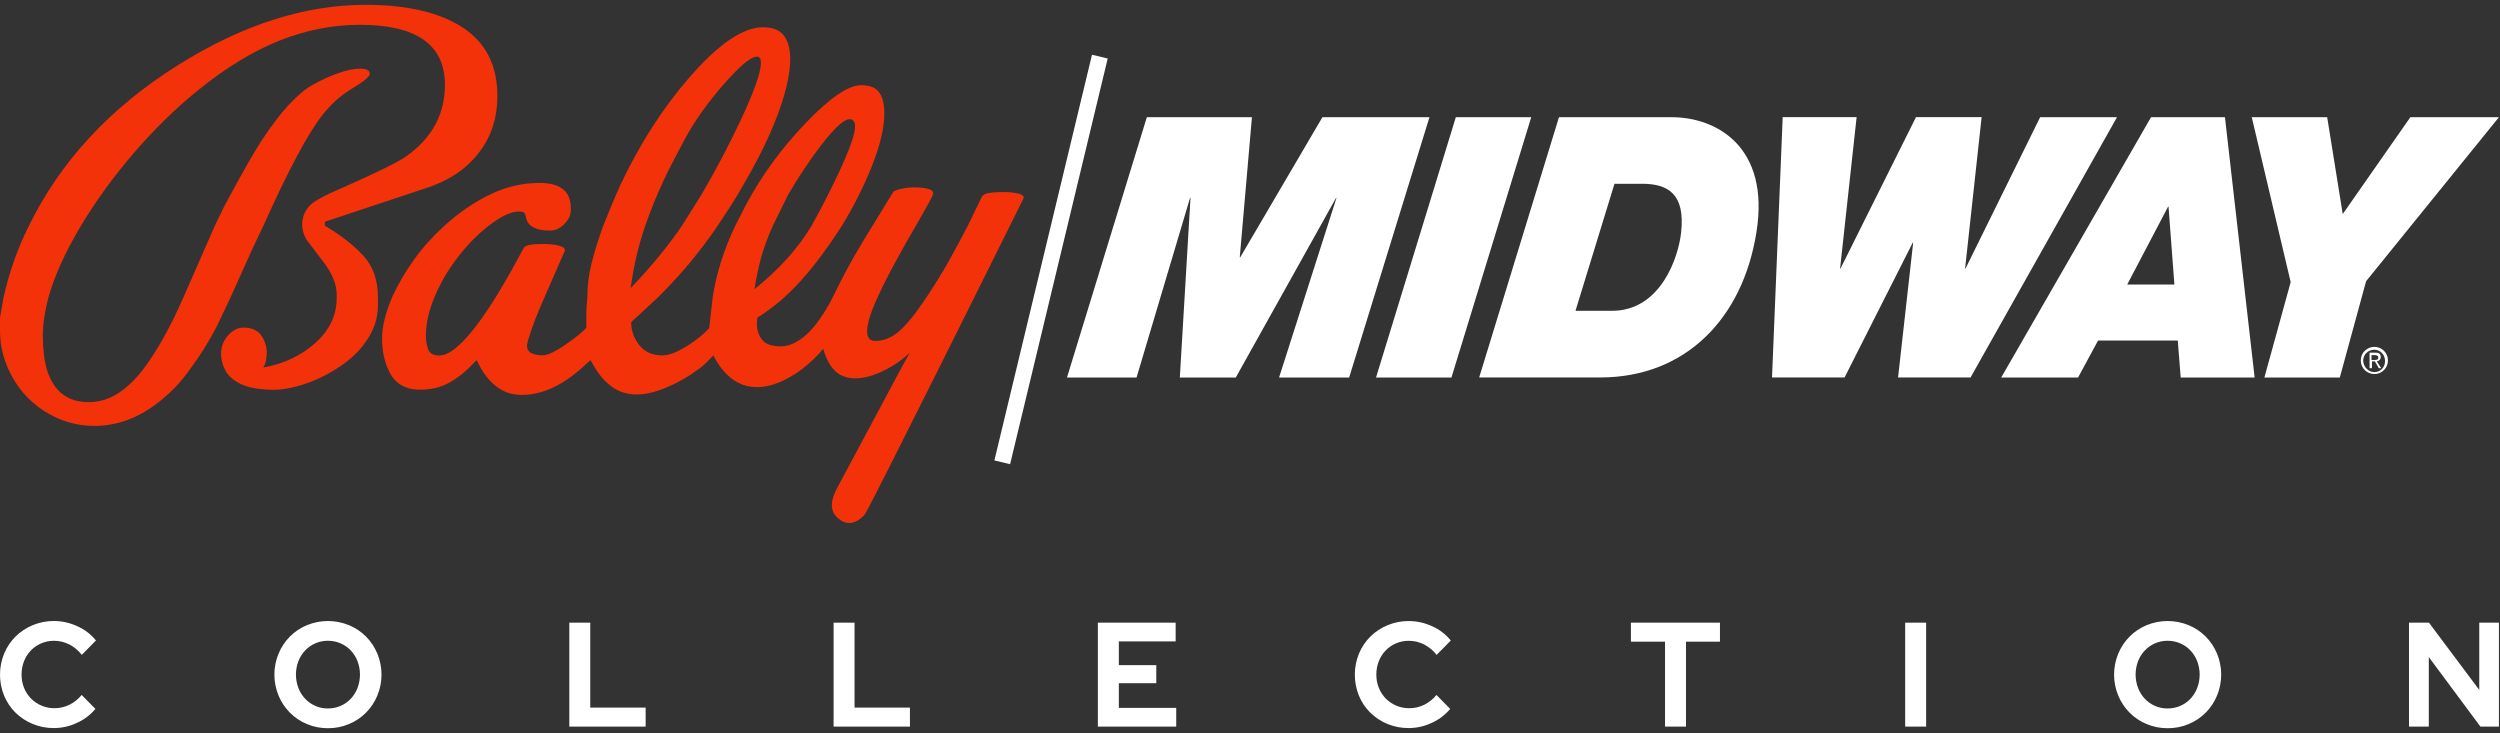<svg width="450" height="132" viewBox="0 0 450 132" fill="none" xmlns="http://www.w3.org/2000/svg">
<rect x="0" y="0" width="450" height="132" fill="#333333" stroke="none"/>
<path d="M122.748 40.637C120.335 44.198 117.254 47.946 113.517 51.87C114.056 47.888 114.935 44.139 116.141 40.637C117.102 37.861 118.226 35.108 119.491 32.391C120.218 30.833 121.459 28.408 123.205 25.151C124.95 21.895 127.293 18.58 130.221 15.23C133.149 11.88 135.153 10.193 136.242 10.193C136.722 10.193 136.968 10.556 136.968 11.282C136.968 13.04 135.726 16.53 133.255 21.79C131.076 26.381 128.757 30.786 126.274 35.014L122.748 40.637ZM146.128 40.567C144.863 42.675 143.376 44.678 141.689 46.541C140.002 48.415 138.034 50.254 135.797 52.069C136.218 49.539 136.675 47.454 137.156 45.826C137.636 44.198 138.304 42.441 139.147 40.567L141.864 35.038C143.856 31.652 145.882 28.63 147.932 25.971C150.287 22.949 151.95 21.45 152.91 21.45C153.578 21.45 153.906 21.907 153.906 22.809C153.906 23.957 153.18 26.159 151.739 29.427C150.591 31.969 149.326 34.557 147.932 37.217L146.128 40.567ZM181.785 40.637L184.174 35.834C184.409 35.413 184.174 35.096 183.448 34.886C182.722 34.675 181.761 34.569 180.555 34.569C179.711 34.569 178.915 34.616 178.189 34.71C177.462 34.803 176.982 35.026 176.748 35.389L174.206 40.637C173.117 42.745 171.969 44.877 170.774 47.021C169.567 49.164 168.232 51.32 166.78 53.499C164.73 56.579 163.031 58.653 161.707 59.742C160.384 60.831 158.99 61.37 157.537 61.37C156.577 61.37 156.085 60.796 156.085 59.648C156.085 58.266 156.717 56.204 157.983 53.487C158.767 51.73 159.88 49.528 161.333 46.869C162.539 44.631 163.722 42.558 164.87 40.614C165.772 39.044 166.557 37.662 167.225 36.443C167.588 35.776 167.799 35.354 167.857 35.178C168.103 34.639 167.881 34.253 167.225 34.042C166.557 33.831 165.655 33.726 164.507 33.726C163.781 33.726 163.019 33.82 162.199 33.995C161.379 34.183 160.923 34.358 160.794 34.534L157.081 40.602C155.874 42.535 154.785 44.35 153.812 46.037C152.606 48.157 151.493 50.266 150.462 52.374L149.924 53.463C148.295 56.603 146.691 58.863 145.121 60.257C143.551 61.64 142.04 62.342 140.588 62.342C138.959 62.342 137.823 61.956 137.191 61.171C136.558 60.386 136.242 59.414 136.242 58.266C136.242 57.786 136.277 57.423 136.336 57.177C138.151 56.029 139.779 54.787 141.232 53.463C143.048 51.835 144.945 49.75 146.937 47.208C148.506 45.158 150.052 42.956 151.563 40.602C153.672 37.158 155.476 33.585 156.952 29.872C158.428 26.159 159.177 22.996 159.177 20.407C159.177 18.721 158.861 17.444 158.229 16.6C157.596 15.757 156.518 15.335 155.007 15.335C152.711 15.335 149.385 17.596 145.039 22.129C140.693 26.663 137.097 31.582 134.262 36.889L132.365 40.602C130.315 44.889 128.956 49.176 128.288 53.475L127.656 59.086C126.625 60.175 125.36 61.206 123.849 62.167C121.975 63.373 120.44 63.971 119.234 63.971C117.43 63.971 116.036 63.35 115.064 62.108C114.091 60.867 113.611 59.496 113.611 57.985L118.507 53.463C120.745 51.226 122.689 49.094 124.352 47.08C126.016 45.053 127.632 42.898 129.202 40.602C130.162 39.161 130.971 37.931 131.603 36.935C132.236 35.94 132.892 34.874 133.548 33.726C135.902 29.743 137.8 25.995 139.252 22.492C141.244 17.666 142.239 13.707 142.239 10.626C142.239 8.823 141.864 7.417 141.103 6.41C140.353 5.414 139.1 4.91 137.343 4.91C133.723 4.91 129.284 7.944 124.025 14.012C119.245 19.541 115.146 25.936 111.702 33.222C111.093 34.557 110.542 35.846 110.027 37.088C109.511 38.329 109.019 39.559 108.527 40.778C107.625 43.331 106.923 45.592 106.442 47.56C105.962 49.528 105.716 51.578 105.716 53.709C105.599 54.682 105.54 55.572 105.54 56.392V58.981C105.06 59.613 103.842 60.597 101.921 61.944C99.988 63.291 98.571 63.959 97.669 63.959C96.825 63.959 96.146 63.818 95.63 63.549C95.115 63.279 94.857 62.834 94.857 62.237C94.857 62.061 94.916 61.733 95.045 61.241C95.525 59.672 95.982 58.371 96.404 57.341C96.65 56.673 97.188 55.373 98.032 53.44L101.651 45.182C101.78 44.76 101.441 44.444 100.656 44.233C99.871 44.022 98.875 43.917 97.669 43.917C95.736 43.917 94.611 44.128 94.319 44.561C93.78 45.58 93.018 46.962 92.058 48.684C91.097 50.418 90.16 51.999 89.258 53.452C87.384 56.486 85.662 58.875 84.093 60.632C82.101 62.87 80.438 63.994 79.114 63.994C78.025 63.994 77.357 63.631 77.076 62.905C76.807 62.178 76.666 61.347 76.666 60.374C76.666 58.208 77.193 55.888 78.247 53.381C79.302 50.886 80.684 48.52 82.406 46.295C84.128 44.069 85.955 42.207 87.888 40.696C90.125 38.95 91.964 38.072 93.405 38.072C93.71 38.072 93.967 38.107 94.178 38.165C94.389 38.224 94.553 38.552 94.67 39.126C94.787 39.712 95.033 40.168 95.396 40.496C95.759 40.813 96.228 41.07 96.802 41.246C97.376 41.422 98.172 41.504 99.203 41.504C99.988 41.445 100.679 41.141 101.288 40.602C102.378 39.641 102.858 38.587 102.741 37.439C102.741 34.429 100.867 32.929 97.118 32.929C94.037 32.929 91.074 33.62 88.204 35.014C85.334 36.397 82.605 38.271 80.004 40.625C77.884 42.558 76.057 44.596 74.522 46.74C72.988 48.883 71.664 51.132 70.587 53.487C69.38 56.38 68.771 58.828 68.771 60.82C68.771 62.998 69.134 64.861 69.849 66.43C70.868 68.902 72.789 70.144 75.612 70.144C77.24 70.144 78.704 69.863 80.028 69.289C81.352 68.715 82.734 67.778 84.174 66.454L85.791 64.826L86.611 66.372C87.454 67.824 88.485 68.972 89.692 69.816C90.898 70.659 92.316 71.081 93.955 71.081C97.458 71.081 100.995 69.511 104.568 66.372L106.29 64.826L107.192 66.372C108.094 67.824 109.16 68.961 110.366 69.769C111.573 70.589 112.99 70.999 114.63 70.999C116.258 70.999 118.086 70.554 120.112 69.687C122.139 68.82 124.001 67.742 125.688 66.466C126.168 66.161 126.648 65.763 127.14 65.271C127.621 64.779 128.042 64.346 128.405 63.982C128.944 65.013 129.495 65.856 130.034 66.513C131.732 68.621 133.805 69.687 136.289 69.687C137.554 69.687 138.866 69.406 140.236 68.832C141.595 68.258 142.942 67.496 144.266 66.524C145.894 65.259 147.194 64.006 148.166 62.788C148.647 64.392 149.256 65.599 149.982 66.419C150.954 67.543 152.278 68.106 153.976 68.106C155.605 68.106 157.514 67.543 159.693 66.407C161.262 65.575 162.621 64.603 163.769 63.467L162.129 66.442L150.767 87.691C150.076 88.921 149.736 90.01 149.736 90.959C149.736 92.142 150.333 93.079 151.552 93.782C151.973 94.016 152.395 94.145 152.817 94.145C153.777 94.145 154.714 93.641 155.628 92.646C156.354 91.873 181.785 40.637 181.785 40.637Z" fill="#F33209"/>
<path d="M65.398 46.023C63.641 44.126 61.333 42.322 58.486 40.635V39.909C64.613 37.871 70.727 35.844 76.842 33.806C79.454 32.939 81.961 31.674 84.011 29.835C87.689 26.532 89.528 22.338 89.528 17.266C89.528 11.773 87.443 7.673 83.273 4.944C79.091 2.226 73.257 0.867 65.761 0.867C54.82 0.867 43.563 4.487 32.014 11.738C19.796 19.41 10.847 29.074 5.166 40.729C4.135 42.779 3.245 44.899 2.483 47.066C1.734 49.233 1.113 51.412 0.633 53.579L0 57.198V59.459C0 61.931 0.515 64.285 1.546 66.522C2.94 69.603 5.037 72.063 7.836 73.902C10.648 75.741 13.705 76.666 17.032 76.666C19.328 76.666 21.577 76.198 23.791 75.261C25.993 74.324 28.183 72.86 30.362 70.856C31.756 69.591 33.021 68.127 34.169 66.499C35.984 64.074 37.613 61.474 39.065 58.674C39.428 57.889 40.236 56.156 41.513 53.497L45.426 44.805L47.417 40.623C51.892 30.632 55.441 23.978 58.065 20.663C59.552 18.801 61.169 17.313 62.903 16.236C65.409 14.736 66.627 13.741 66.569 13.26C66.51 12.663 65.936 12.358 64.859 12.358C63.711 12.358 62.375 12.628 60.853 13.178C59.318 13.717 57.795 14.42 56.296 15.252C53.532 16.821 50.463 20.16 47.101 25.279C45.719 27.387 43.458 31.358 40.33 37.203L38.714 40.541L33.033 53.485C30.666 58.885 28.253 63.208 25.77 66.487C24.259 68.432 22.701 69.896 21.096 70.892C19.492 71.887 17.781 72.391 15.966 72.391C12.159 72.391 9.64 70.435 8.434 66.511C7.942 64.765 7.708 62.715 7.708 60.361C7.708 58.381 8.047 56.121 8.703 53.579C9.793 49.713 11.69 45.496 14.408 40.916C17.125 36.336 20.358 31.873 24.095 27.528C27.843 23.194 31.732 19.387 35.785 16.13C40.799 12.089 45.672 9.137 50.416 7.263C55.16 5.389 59.939 4.463 64.777 4.463C74.979 4.463 80.087 8.059 80.087 15.263C80.087 20.546 77.779 24.833 73.152 28.113C71.653 29.203 67.354 31.299 60.267 34.404C58.791 35.036 57.549 35.692 56.554 36.348C54.188 37.894 53.696 41.186 55.406 43.447C56.39 44.758 57.374 46.047 58.358 47.335C59.857 49.339 60.607 51.248 60.607 53.075V53.626C60.607 56.718 59.33 59.424 56.776 61.72C54.223 64.016 51.095 65.492 47.394 66.159C47.815 65.492 48.026 64.496 48.026 63.172C47.909 62.024 47.558 61.076 46.984 60.314C46.41 59.565 45.578 59.119 44.5 59.002C43.235 58.815 42.134 59.225 41.197 60.209C40.26 61.204 39.791 62.352 39.791 63.676C39.791 64.695 40.049 65.703 40.565 66.686C41.08 67.67 42.029 68.502 43.423 69.158C44.817 69.814 46.808 70.154 49.42 70.154C50.873 70.154 52.594 69.837 54.597 69.205C56.589 68.572 58.498 67.682 60.314 66.534C62.668 65.082 64.496 63.453 65.761 61.638C67.272 59.529 68.033 57.316 68.033 55.02V53.579C68.033 50.44 67.155 47.921 65.398 46.023Z" fill="#F33209"/>
<path d="M197.973 10.191L180.403 83.215" stroke="white" stroke-width="2.908" stroke-miterlimit="10"/>
<path d="M206.43 21.098H225.348L223.157 46.317H223.239L238.034 21.098H257.303L242.848 67.952H230.233L240.564 35.634H240.482L222.443 67.952H212.369L214.29 35.634H214.208L204.58 67.952H192.058L206.43 21.098Z" fill="white"/>
<path d="M262.047 21.098H275.623L261.262 67.952H247.686L262.047 21.098Z" fill="white"/>
<path d="M280.613 21.098H300.925C308.984 21.098 318.612 26.439 316.164 41.761C313.716 57.352 303.373 67.941 288.051 67.941H266.252L280.613 21.098ZM283.588 55.946H290.16C299.004 55.946 302.155 46.142 302.6 41.843C303.385 34.838 300.152 33.081 295.595 33.081H290.605L283.588 55.946Z" fill="white"/>
<path d="M354.702 67.941H341.653L344.371 43.682H344.289L332.025 67.941H318.964L320.885 21.086H334.192L331.216 48.32H331.298L344.875 21.086H356.694L353.718 48.32H353.8L367.224 21.098H381.058L354.702 67.941Z" fill="white"/>
<path d="M387.184 21.098H400.491L405.833 67.952H392.526L391.999 61.299H377.649L374.053 67.952H360.219L387.184 21.098ZM382.897 51.214H391.39L390.335 37.204H390.253L382.897 51.214Z" fill="white"/>
<path d="M412.322 50.78L405.317 21.098H418.893L421.693 38.528L433.863 21.098H449.806L425.898 50.616L421.166 67.952H407.59L412.322 50.78Z" fill="white"/>
<path d="M424.938 64.882C424.938 63.476 426.074 62.434 427.386 62.434C428.698 62.434 429.834 63.488 429.834 64.882C429.834 66.287 428.698 67.33 427.386 67.33C426.074 67.33 424.938 66.276 424.938 64.882ZM427.386 66.978C428.522 66.978 429.307 66.1 429.307 64.964C429.307 63.828 428.428 62.949 427.386 62.949C426.25 62.949 425.371 63.828 425.371 64.964C425.465 66.1 426.332 66.978 427.386 66.978ZM426.952 66.276H426.519V63.476H427.573C428.276 63.476 428.534 63.734 428.534 64.261C428.534 64.788 428.182 64.964 427.831 65.046L428.616 66.276H428.182L427.48 65.046H426.952V66.276ZM427.386 64.788C427.737 64.788 428.089 64.788 428.089 64.355C428.089 64.003 427.737 63.921 427.48 63.921H426.871V64.8H427.386V64.788Z" fill="white"/>
<path d="M9.706 131.05C11.14 131.048 12.556 130.729 13.856 130.115C15.135 129.542 16.269 128.684 17.174 127.604V127.604L14.702 125.091C14.095 125.832 13.342 126.435 12.491 126.86C11.655 127.271 10.738 127.481 9.81 127.475C9.027 127.483 8.25 127.334 7.524 127.036C6.799 126.738 6.138 126.297 5.581 125.738C5.045 125.191 4.622 124.541 4.335 123.827C4.028 123.069 3.874 122.255 3.881 121.436C3.872 120.608 4.022 119.786 4.323 119.016C4.603 118.3 5.019 117.647 5.547 117.093C6.075 116.543 6.708 116.106 7.407 115.81C8.135 115.496 8.918 115.337 9.709 115.342C10.663 115.338 11.605 115.56 12.459 115.99C13.343 116.44 14.116 117.084 14.723 117.875V117.875L17.274 115.283C16.377 114.178 15.236 113.304 13.943 112.731C12.615 112.108 11.169 111.784 9.706 111.781C8.398 111.773 7.103 112.027 5.893 112.53C4.747 113.001 3.701 113.691 2.81 114.562C1.932 115.434 1.233 116.474 0.754 117.622C0.259 118.826 0.002 120.118 1.34874e-05 121.422C-0.002 122.727 0.25 124.019 0.742 125.225C1.215 126.369 1.909 127.405 2.784 128.272C3.675 129.143 4.722 129.832 5.868 130.304C7.086 130.808 8.39 131.062 9.706 131.05V131.05ZM59.019 131.078C60.322 131.088 61.613 130.834 62.818 130.33C63.959 129.86 64.997 129.166 65.872 128.288C66.748 127.41 67.443 126.364 67.919 125.212C68.417 124.015 68.673 122.73 68.673 121.431C68.673 120.131 68.417 118.846 67.919 117.649C67.443 116.497 66.748 115.451 65.872 114.573C64.997 113.694 63.959 113.001 62.818 112.531C60.389 111.534 57.673 111.534 55.245 112.531C54.103 113.001 53.065 113.694 52.19 114.573C51.314 115.451 50.619 116.497 50.143 117.649C49.646 118.846 49.389 120.132 49.389 121.431C49.389 122.73 49.646 124.015 50.143 125.212C50.619 126.364 51.315 127.41 52.19 128.288C53.065 129.166 54.104 129.86 55.245 130.33C56.441 130.832 57.725 131.086 59.02 131.077L59.019 131.078ZM59.019 127.524C58.254 127.531 57.496 127.379 56.792 127.078C56.087 126.777 55.45 126.333 54.921 125.773C54.398 125.213 53.987 124.555 53.711 123.836C53.121 122.283 53.121 120.564 53.711 119.011C53.99 118.298 54.4 117.645 54.921 117.088C55.45 116.528 56.087 116.084 56.792 115.783C57.496 115.482 58.254 115.33 59.019 115.337C59.806 115.331 60.585 115.49 61.309 115.805C62 116.102 62.624 116.538 63.143 117.088C63.663 117.645 64.074 118.298 64.353 119.011C64.943 120.564 64.943 122.283 64.353 123.836C64.076 124.555 63.665 125.213 63.143 125.773C62.624 126.323 62 126.759 61.309 127.056C60.586 127.37 59.806 127.529 59.02 127.523L59.019 127.524ZM116.216 130.785V127.365H106.248V112.076H102.478V130.783L116.216 130.785ZM163.787 130.785V127.365H153.819V112.076H150.047V130.783L163.787 130.785ZM211.721 130.785V127.418H201.391V122.98H208.131V119.719H201.391V115.447H211.618V112.08H197.615V130.786L211.721 130.785ZM253.567 131.052C255.001 131.05 256.417 130.731 257.717 130.116C258.996 129.543 260.13 128.685 261.035 127.605V127.605L258.562 125.093C257.956 125.834 257.202 126.437 256.35 126.863C255.515 127.273 254.598 127.484 253.67 127.477C252.887 127.486 252.111 127.337 251.385 127.039C250.659 126.74 249.999 126.299 249.443 125.741C248.906 125.194 248.483 124.544 248.197 123.83C247.889 123.071 247.734 122.258 247.741 121.438C247.732 120.61 247.883 119.788 248.184 119.019C248.464 118.303 248.879 117.649 249.406 117.095C249.935 116.545 250.568 116.109 251.267 115.812C251.995 115.499 252.778 115.339 253.569 115.345C254.527 115.341 255.471 115.565 256.328 115.998C257.211 116.448 257.985 117.092 258.592 117.883V117.883L261.143 115.29C260.246 114.186 259.105 113.311 257.812 112.738C256.484 112.116 255.039 111.792 253.576 111.789C252.268 111.78 250.972 112.034 249.763 112.537C248.616 113.008 247.57 113.698 246.679 114.569C245.8 115.44 245.1 116.48 244.622 117.629C244.126 118.832 243.87 120.124 243.868 121.429C243.865 122.733 244.118 124.026 244.609 125.231C245.082 126.375 245.777 127.412 246.652 128.279C247.542 129.149 248.589 129.839 249.735 130.31C250.952 130.811 252.254 131.063 253.567 131.05V131.052ZM303.479 130.785V115.496H309.593V112.075H293.564V115.496H299.705V130.783L303.479 130.785ZM346.703 130.785V112.079H342.93V130.785H346.703ZM390.162 131.08C391.465 131.089 392.757 130.835 393.961 130.331C395.102 129.862 396.14 129.168 397.016 128.289C397.891 127.411 398.587 126.366 399.062 125.214C399.56 124.017 399.816 122.731 399.816 121.432C399.816 120.133 399.56 118.847 399.062 117.65C398.587 116.498 397.891 115.452 397.016 114.574C396.141 113.696 395.102 113.002 393.961 112.532C391.533 111.535 388.818 111.535 386.389 112.532C385.249 113.002 384.211 113.697 383.336 114.575C382.461 115.453 381.765 116.498 381.289 117.65C380.791 118.847 380.534 120.133 380.534 121.432C380.534 122.731 380.791 124.017 381.289 125.214C381.765 126.365 382.461 127.41 383.336 128.289C384.211 129.167 385.249 129.861 386.389 130.331C387.586 130.832 388.868 131.086 390.162 131.077V131.08ZM390.162 127.525C389.38 127.532 388.604 127.373 387.886 127.058C387.2 126.759 386.58 126.322 386.064 125.775C385.541 125.214 385.13 124.556 384.853 123.837C384.263 122.285 384.263 120.565 384.853 119.013C385.132 118.299 385.543 117.646 386.064 117.089C386.58 116.541 387.2 116.105 387.886 115.806C388.604 115.491 389.38 115.331 390.162 115.338C390.949 115.332 391.728 115.491 392.451 115.806C393.142 116.103 393.767 116.539 394.287 117.089C394.807 117.646 395.217 118.299 395.496 119.013C396.087 120.565 396.087 122.285 395.496 123.837C395.22 124.556 394.809 125.214 394.287 125.775C393.767 126.324 393.142 126.761 392.451 127.058C391.728 127.371 390.949 127.53 390.162 127.523V127.525ZM437.185 130.786V118.273L446.475 130.786H449.806V112.08H446.267V124.186L437.211 112.08H433.619V130.786H437.185Z" fill="white"/>
</svg>
